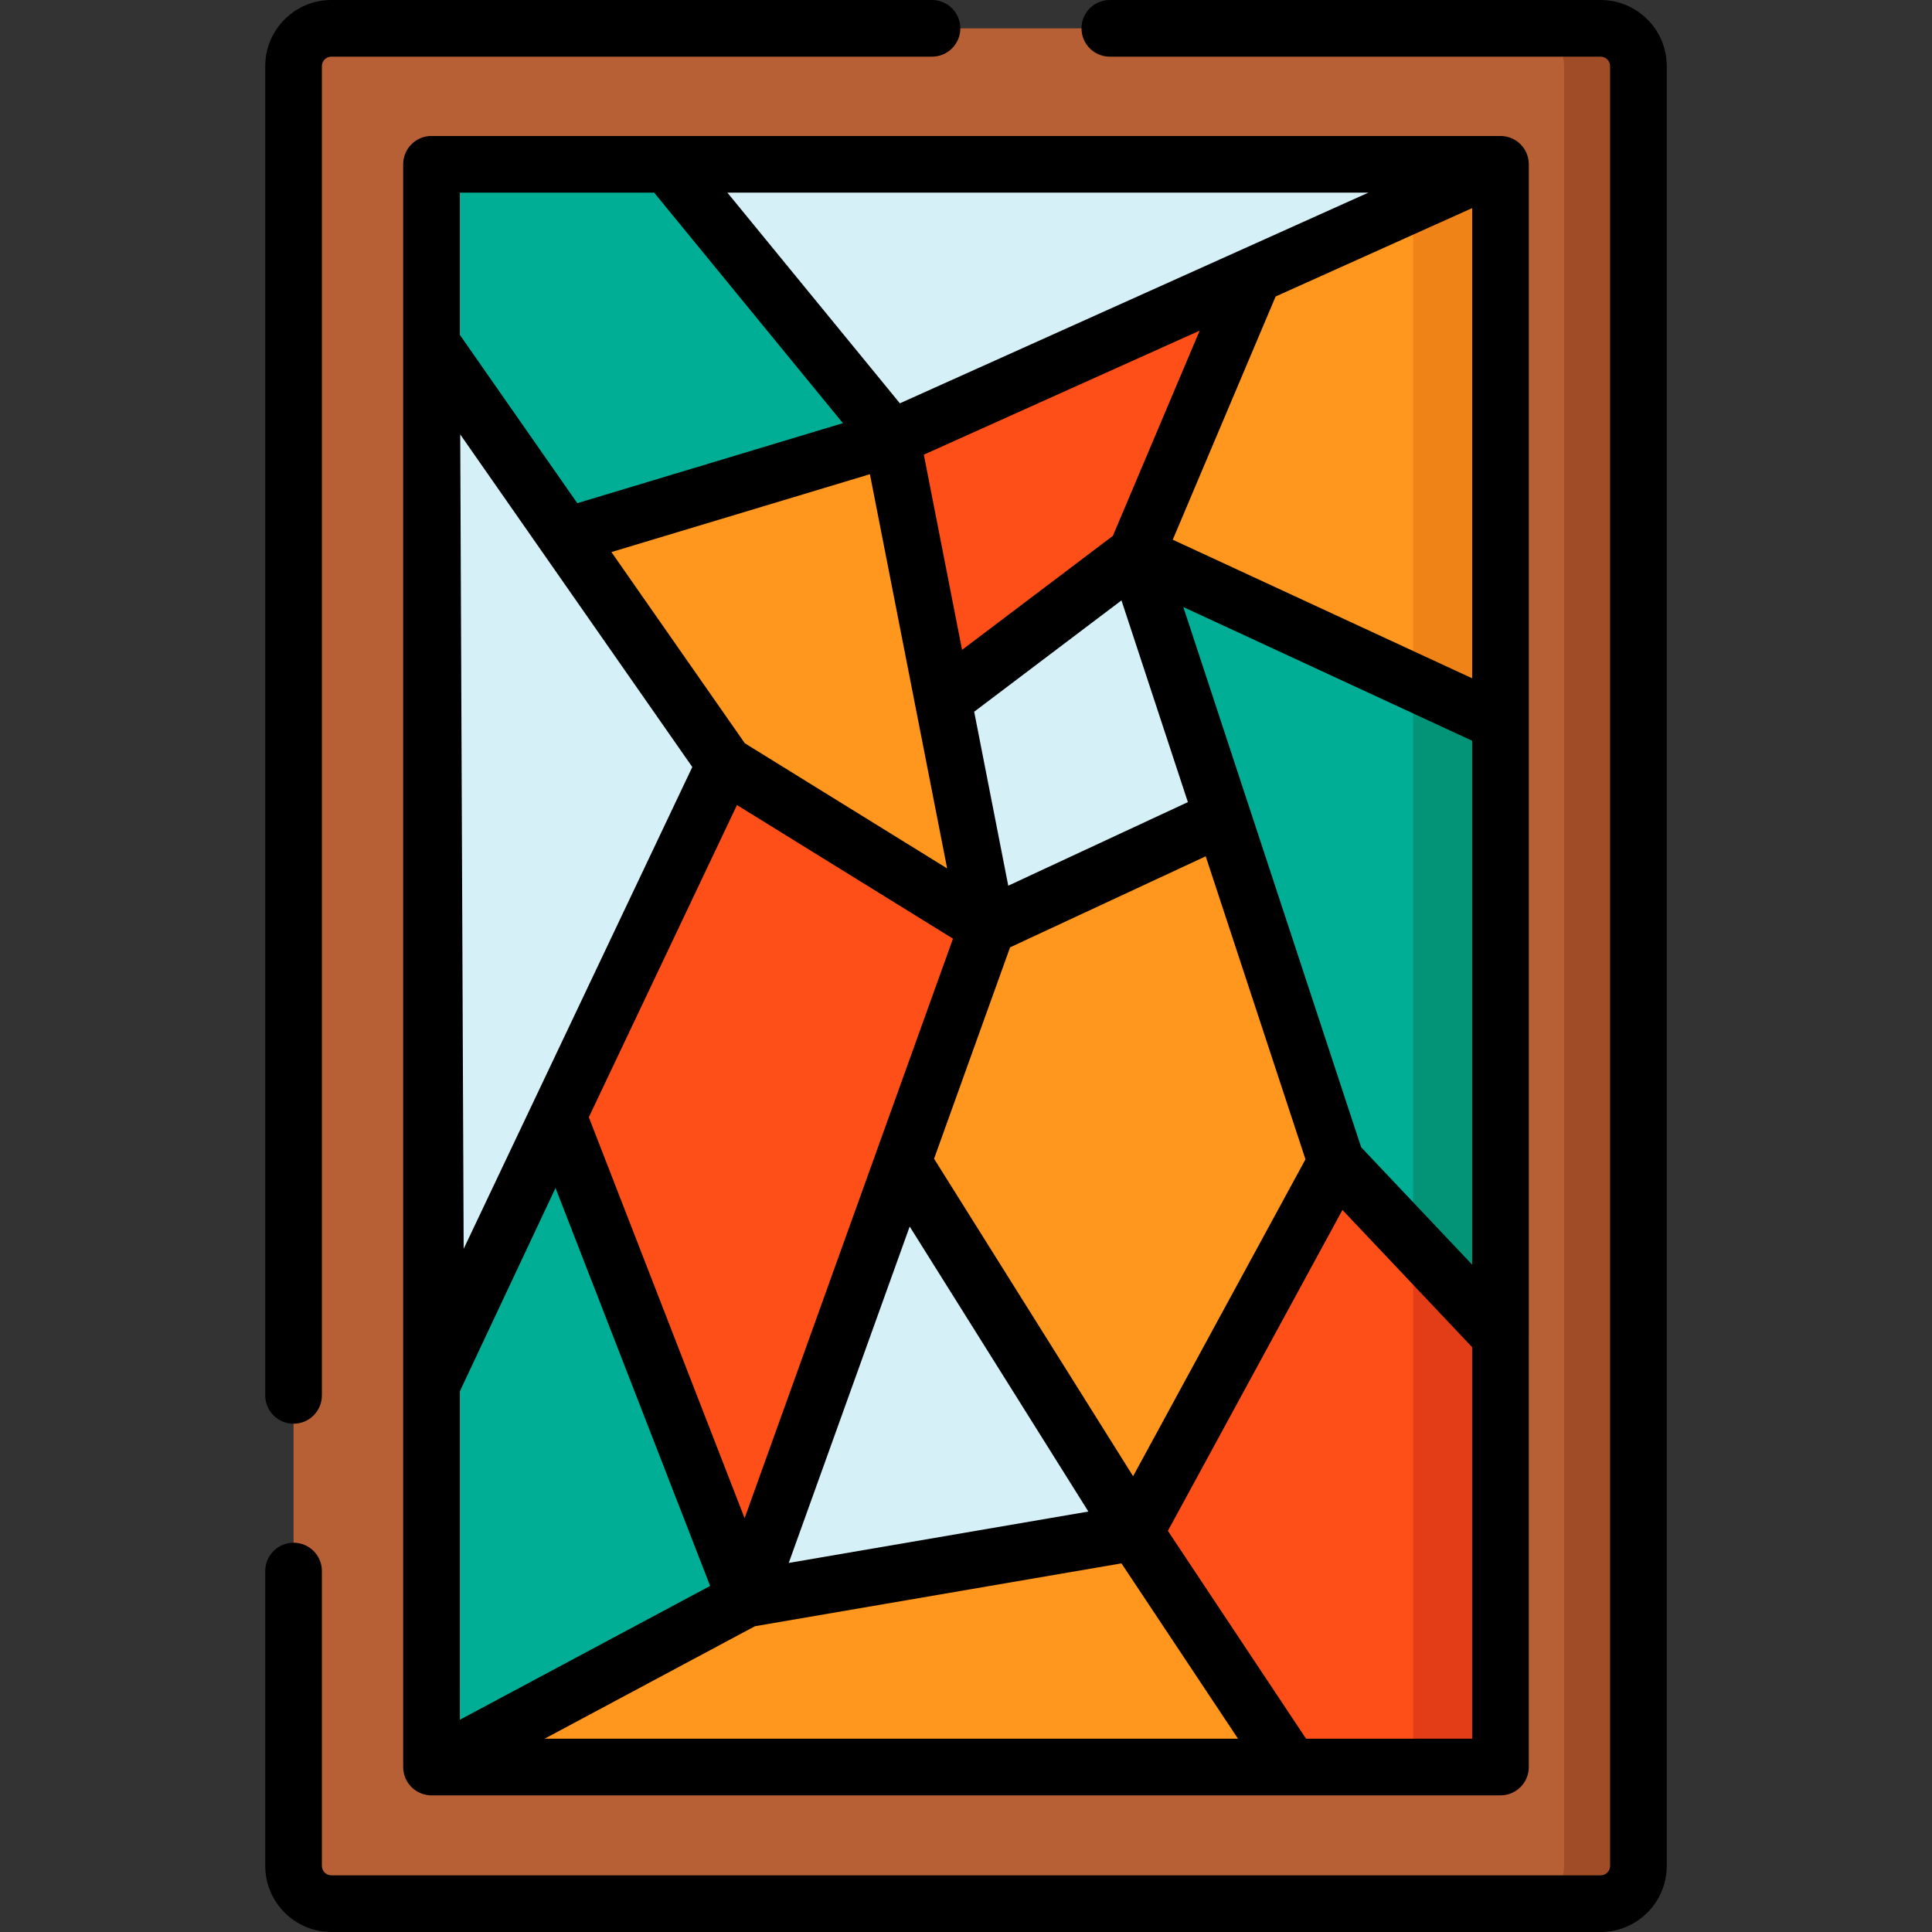 <?xml version="1.0" encoding="iso-8859-1"?>
<!-- Generator: Adobe Illustrator 19.0.0, SVG Export Plug-In . SVG Version: 6.00 Build 0)  -->
<svg version="1.1" id="Capa_1" xmlns="http://www.w3.org/2000/svg" xmlns:xlink="http://www.w3.org/1999/xlink" x="0px" y="0px"
	 viewBox="0 0 512 512" style="enable-background:new 0 0 512 512;" xml:space="preserve">
<rect x="0" y="0" width="512" height="512" fill="#333333" stroke="none"/>
<path style="fill:#B76035;" d="M424.19,504.492H87.81c-5.529,0-10.011-4.482-10.011-10.011V17.52
	c0-5.529,4.482-10.011,10.011-10.011h336.38c5.529,0,10.011,4.482,10.011,10.011V494.48
	C434.201,500.008,429.719,504.492,424.19,504.492z"/>
<path style="fill:#A04C27;" d="M434.2,17.515v476.967c0,5.526-4.485,10.011-10.011,10.011h-19.692
	c5.536,0,10.011-4.485,10.011-10.011V17.515c0-5.526-4.475-10.011-10.011-10.011h19.692C429.715,7.503,434.2,11.989,434.2,17.515z"
	/>
<polygon style="fill:#00AD95;" points="149.945,142.104 236.311,116.089 176.91,43.539 114.354,43.539 114.354,91.099 "/>
<g>
	<polygon style="fill:#D5F0F7;" points="236.311,116.089 397.646,43.539 176.91,43.539 	"/>
	<polygon style="fill:#D5F0F7;" points="114.354,91.099 192.12,202.546 115.506,363.992 	"/>
</g>
<polygon style="fill:#00AD95;" points="147.876,295.782 197.601,423.77 114.354,468.288 114.354,367.039 "/>
<g>
	<polygon style="fill:#FF961D;" points="149.945,142.104 236.311,116.089 261.673,245.569 192.12,202.546 	"/>
	<polygon style="fill:#FF961D;" points="332.286,72.93 301.05,146.79 397.646,191.508 397.646,43.539 	"/>
</g>
<g>
	<polygon style="fill:#FF4F19;" points="236.311,116.089 332.286,72.93 301.05,146.79 249.898,185.454 	"/>
	<polygon style="fill:#FF4F19;" points="197.601,423.77 261.673,245.569 192.12,202.546 147.876,295.782 	"/>
</g>
<polygon style="fill:#FF961D;" points="197.601,423.77 300.742,406.083 342.097,468.288 114.354,468.288 "/>
<polygon style="fill:#00AD95;" points="301.05,146.79 354.11,307.972 397.646,354.024 397.646,191.508 "/>
<polygon style="fill:#FF4F19;" points="354.11,307.972 300.742,406.083 342.097,468.288 397.646,468.288 397.646,354.024 "/>
<polygon style="fill:#EF8318;" points="397.649,43.544 397.649,191.511 374.493,180.789 374.493,53.956 "/>
<polygon style="fill:#039377;" points="397.649,191.511 397.649,354.024 374.493,329.536 374.493,180.789 "/>
<polygon style="fill:#E23D17;" points="397.649,354.024 397.649,468.283 374.493,468.288 374.493,329.536 "/>
<g>
	<polygon style="fill:#D5F0F7;" points="261.673,245.569 324.018,216.559 301.05,146.79 249.898,185.454 	"/>
	<polygon style="fill:#D5F0F7;" points="239.236,307.972 300.742,406.083 197.601,423.77 	"/>
</g>
<polygon style="fill:#FF961D;" points="261.673,245.569 324.018,216.559 354.11,307.972 300.742,406.083 239.236,307.972 "/>
<path d="M77.799,377.3c4.148,0,7.508-3.361,7.508-7.508V17.52c0-1.381,1.122-2.503,2.503-2.503h159.179
	c4.148,0,7.508-3.361,7.508-7.508S251.137,0,246.989,0H87.81c-9.66,0-17.52,7.86-17.52,17.52v352.272
	C70.29,373.939,73.652,377.3,77.799,377.3z"/>
<path d="M424.189,0H294.115c-4.148,0-7.508,3.361-7.508,7.508s3.361,7.508,7.508,7.508H424.19c1.381,0,2.503,1.122,2.503,2.503
	V494.48c0,1.381-1.122,2.503-2.503,2.503H87.811c-1.381,0-2.503-1.122-2.503-2.503v-78.136c0-4.148-3.361-7.508-7.508-7.508
	c-4.148,0-7.508,3.361-7.508,7.508v78.136c0,9.66,7.86,17.52,17.52,17.52H424.19c9.66,0,17.52-7.86,17.52-17.52V17.52
	C441.709,7.86,433.85,0,424.189,0z"/>
<path d="M114.354,36.031c-4.148,0-7.508,3.361-7.508,7.508v323.5v101.249c0,0.146,0.014,0.288,0.022,0.432
	c0.004,0.07,0.005,0.138,0.01,0.208c0.007,0.087,0.016,0.173,0.026,0.258c0.009,0.079,0.024,0.156,0.036,0.234
	c0.031,0.206,0.069,0.409,0.117,0.61c0.007,0.028,0.007,0.055,0.013,0.083c0.004,0.016,0.011,0.029,0.015,0.045
	c0.013,0.052,0.029,0.103,0.044,0.154c0.072,0.256,0.155,0.508,0.252,0.752c0.01,0.026,0.018,0.053,0.029,0.079
	c0.02,0.049,0.041,0.097,0.062,0.145c0.013,0.031,0.029,0.059,0.043,0.089c0.088,0.195,0.182,0.387,0.286,0.574
	c0.026,0.046,0.056,0.09,0.083,0.136c0.051,0.087,0.103,0.174,0.157,0.258c0.019,0.029,0.034,0.059,0.053,0.088
	c0.057,0.085,0.119,0.167,0.179,0.249c0.049,0.068,0.099,0.135,0.15,0.201c0.109,0.14,0.222,0.274,0.34,0.406
	c0.043,0.048,0.086,0.097,0.13,0.145c0.036,0.038,0.069,0.078,0.105,0.115c0.203,0.206,0.418,0.4,0.644,0.583
	c0.024,0.019,0.047,0.039,0.071,0.058c0.033,0.026,0.07,0.047,0.104,0.073c0.182,0.139,0.371,0.269,0.566,0.39
	c0.037,0.023,0.069,0.051,0.106,0.073c0.03,0.018,0.062,0.029,0.092,0.047c0.381,0.221,0.783,0.408,1.203,0.562
	c0.053,0.02,0.104,0.04,0.158,0.058c0.114,0.039,0.228,0.074,0.344,0.107c0.067,0.019,0.135,0.035,0.203,0.052
	c0.171,0.044,0.342,0.083,0.518,0.115c0.063,0.011,0.125,0.019,0.188,0.029c0.002,0,0.004,0.001,0.007,0.001
	c0.077,0.012,0.154,0.026,0.232,0.035c0.3,0.036,0.604,0.061,0.914,0.061h227.743h55.549c4.148,0,7.508-3.361,7.508-7.508V354.024
	V191.508V43.539c0-0.037-0.005-0.072-0.005-0.108c-0.002-0.159-0.012-0.318-0.024-0.479c-0.007-0.086-0.011-0.173-0.021-0.258
	c-0.003-0.031-0.005-0.062-0.009-0.093c-0.002-0.015-0.006-0.03-0.008-0.044c-0.012-0.094-0.031-0.188-0.048-0.281
	c-0.017-0.099-0.03-0.199-0.05-0.297c-0.001-0.005-0.001-0.009-0.002-0.014c-0.013-0.062-0.032-0.12-0.047-0.181
	c-0.018-0.076-0.038-0.152-0.059-0.227c-0.049-0.18-0.105-0.357-0.167-0.533c-0.018-0.049-0.034-0.098-0.052-0.147
	c-0.014-0.037-0.025-0.075-0.04-0.112c-0.011-0.028-0.022-0.056-0.033-0.084c-0.04-0.098-0.087-0.192-0.131-0.288
	c-0.053-0.115-0.106-0.23-0.165-0.342c-0.046-0.088-0.096-0.172-0.146-0.258c-0.067-0.115-0.135-0.229-0.207-0.34
	c-0.047-0.073-0.096-0.144-0.146-0.215c-0.025-0.035-0.048-0.072-0.074-0.107c-0.06-0.082-0.123-0.161-0.186-0.24
	c-0.056-0.071-0.112-0.141-0.17-0.209c-0.053-0.062-0.106-0.125-0.161-0.185c-0.041-0.045-0.085-0.088-0.127-0.132
	c-0.058-0.061-0.115-0.123-0.175-0.182c-0.104-0.102-0.214-0.199-0.324-0.294c-0.04-0.035-0.077-0.073-0.118-0.106
	c-0.022-0.019-0.044-0.037-0.066-0.055c-0.171-0.14-0.348-0.273-0.532-0.397c-0.031-0.021-0.063-0.039-0.094-0.059
	c-0.015-0.01-0.027-0.021-0.042-0.031c-0.033-0.021-0.069-0.037-0.103-0.057c-0.111-0.069-0.221-0.14-0.335-0.203
	c-0.089-0.049-0.181-0.093-0.272-0.139c-0.007-0.004-0.015-0.008-0.022-0.011c-0.046-0.023-0.092-0.049-0.139-0.071
	c-0.058-0.028-0.117-0.054-0.176-0.08c-0.098-0.043-0.198-0.082-0.298-0.121c-0.099-0.039-0.197-0.077-0.297-0.112
	c-0.032-0.011-0.063-0.022-0.095-0.032c-0.085-0.028-0.172-0.053-0.259-0.078c-0.123-0.036-0.248-0.067-0.374-0.096
	c-0.099-0.023-0.197-0.046-0.298-0.065c-0.145-0.028-0.292-0.048-0.44-0.067c-0.084-0.011-0.167-0.025-0.252-0.033
	c-0.037-0.004-0.073-0.007-0.11-0.01c-0.049-0.004-0.098-0.003-0.147-0.007c-0.152-0.009-0.303-0.02-0.458-0.02H176.91h-62.557
	V36.031z M121.862,51.048h51.492l50.021,61.095l-70.388,21.203l-31.126-44.607L121.862,51.048L121.862,51.048z M195.305,213.346
	l57.244,35.408l-12.194,33.913l-8.185,22.764v0.001l-34.841,96.902l-41.283-106.257L195.305,213.346z M122.875,330.949
	l-0.911-215.823l61.502,88.141L122.875,330.949z M241.077,325.044l47.351,75.531l-79.404,13.616L241.077,325.044z M247.537,307.077
	l20.143-56.022l51.847-24.125l26.436,80.305l-45.68,83.979L247.537,307.077z M299.328,219.766l-32.13,14.95l-5.237-26.734
	l-3.793-19.367l39.033-29.503l17.597,53.456L299.328,219.766z M294.919,142.013l-39.962,30.206l-10.132-51.725l73.096-32.87
	L294.919,142.013z M250.999,230.137l-53.61-33.16l-11.508-16.492l-23.849-34.179l68.504-20.635l7.619,38.894L250.999,230.137z
	 M121.862,368.717l25.355-53.896l32.09,82.595l8.885,22.87l-66.33,35.472V368.717z M144.317,460.779l22.366-11.961l33.387-17.854
	l97.125-16.655l30.894,46.47L144.317,460.779L144.317,460.779z M390.138,460.779h-44.016l-7.289-10.963l-29.332-44.121l46.26-85.045
	l34.376,36.362v103.767H390.138z M390.138,335.152l-25.072-26.522l-4.347-4.598l-43.472-132.055l-3.656-11.107l76.547,35.436
	L390.138,335.152L390.138,335.152z M390.138,179.759l-79.343-36.73l27.26-64.459l15.454-6.95l36.629-16.472L390.138,179.759
	L390.138,179.759z M362.641,51.048L240.52,105.963l-2.043,0.919l-45.715-55.835H362.641z"/>
<g>
</g>
<g>
</g>
<g>
</g>
<g>
</g>
<g>
</g>
<g>
</g>
<g>
</g>
<g>
</g>
<g>
</g>
<g>
</g>
<g>
</g>
<g>
</g>
<g>
</g>
<g>
</g>
<g>
</g>
</svg>
